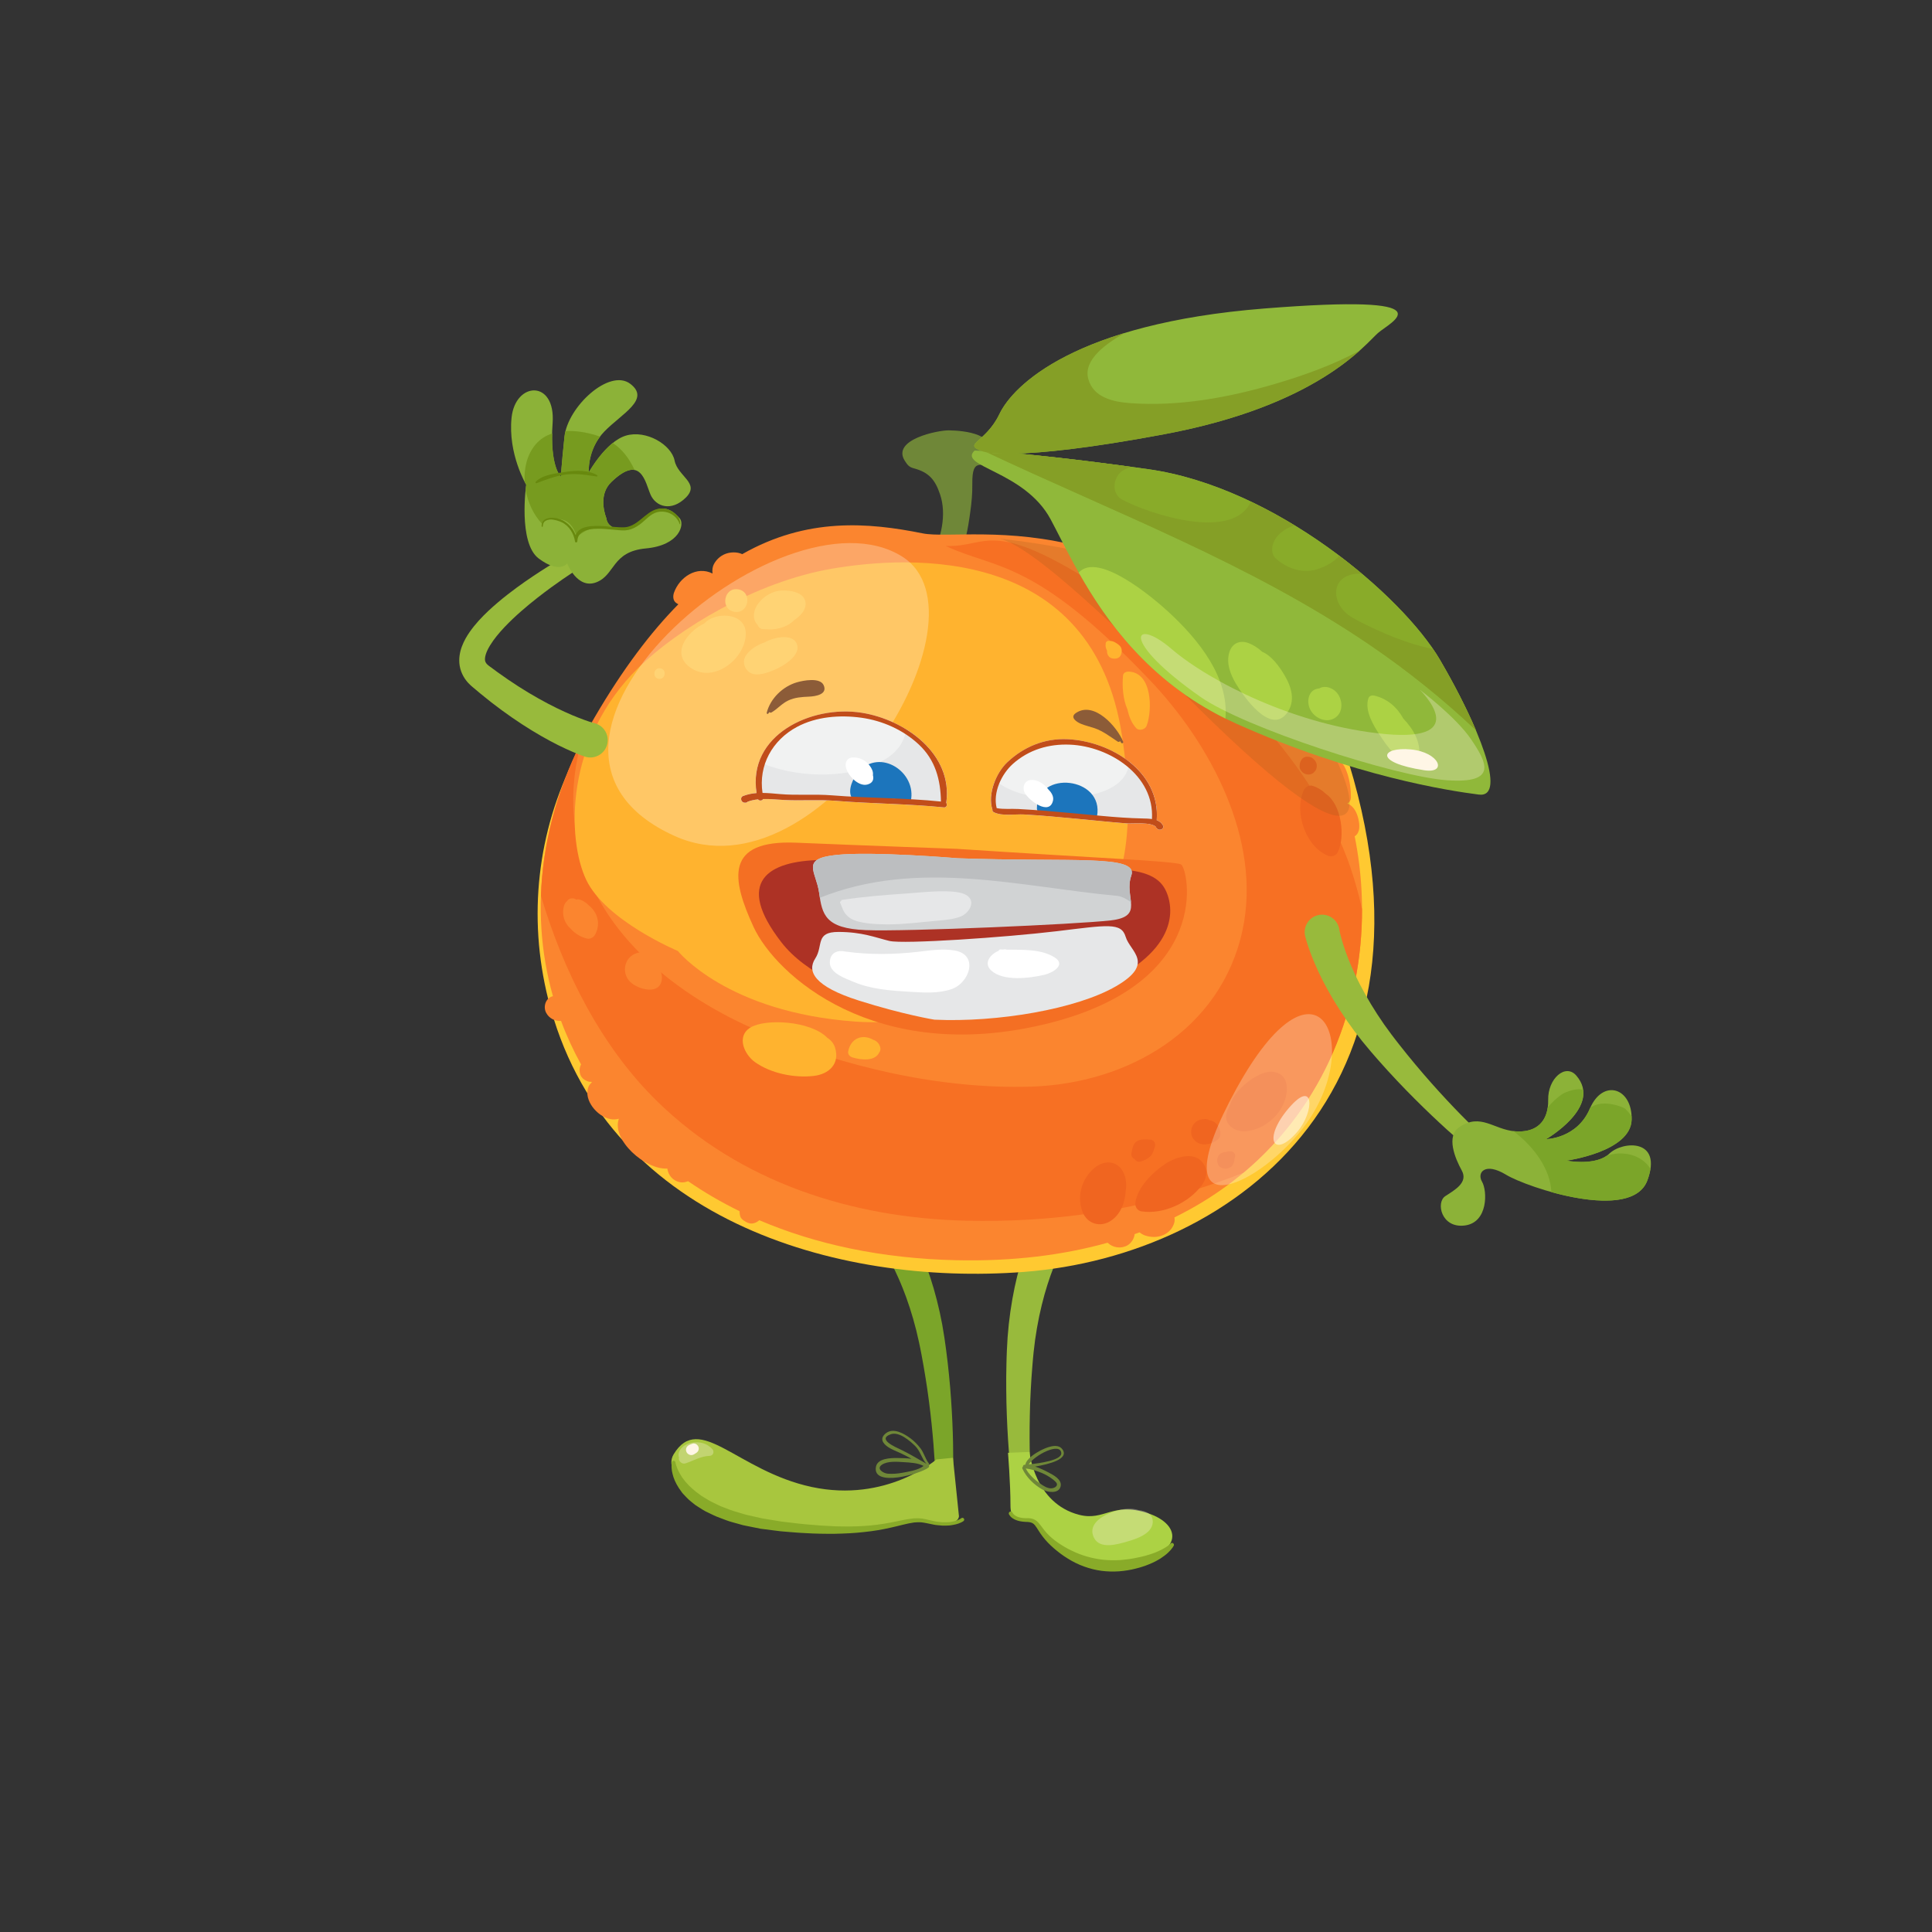 <?xml version="1.0" encoding="utf-8"?>
<!-- Generator: Adobe Illustrator 23.0.3, SVG Export Plug-In . SVG Version: 6.00 Build 0)  -->
<svg version="1.1" id="Layer_1" xmlns="http://www.w3.org/2000/svg" xmlns:xlink="http://www.w3.org/1999/xlink" x="0px" y="0px"
	 viewBox="0 0 600 600" style="enable-background:new 0 0 600 600;" xml:space="preserve">
<rect x="0" y="0" width="600" height="600" fill="#333333" stroke="none"/>
<style type="text/css">
	.st0{fill:#7BA529;}
	.st1{fill:#98BA3C;}
	.st2{fill:#A8C63E;}
	.st3{fill:#89AB29;}
	.st4{fill:#ACD244;}
	.st5{opacity:0.3;}
	.st6{fill:#FFF6E6;}
	.st7{fill:#6F8738;}
	.st8{fill:#FFC931;}
	.st9{fill:#FB852F;}
	.st10{fill:#F77023;}
	.st11{fill:#FFB32F;}
	.st12{fill:#F06520;}
	.st13{fill:#FFC543;}
	.st14{opacity:0.2;}
	.st15{fill:#8C5518;}
	.st16{fill:#90B83A;}
	.st17{fill:#859F26;}
	.st18{opacity:0.6;}
	.st19{fill:#F46F23;}
	.st20{fill:#AD3225;}
	.st21{fill:#D1D3D4;}
	.st22{fill:#BCBEC0;}
	.st23{fill:#E6E7E8;}
	.st24{fill:#FFFFFF;}
	.st25{fill:#F1F2F2;}
	.st26{fill:#1C75BC;}
	.st27{fill:#C14D1A;}
	.st28{fill:#8C5C38;}
	.st29{fill:#8CB238;}
	.st30{fill:#779B1F;}
	.st31{fill:#68890E;}
</style>
<g>
	<g>
		<path class="st0" d="M280.14,378.04c0,0,0.05,0.07,0.15,0.21c0.11,0.16,0.33,0.47,0.5,0.74c0.39,0.6,0.92,1.44,1.52,2.52
			c0.62,1.08,1.3,2.39,2.05,3.91c0.74,1.52,1.5,3.25,2.29,5.15c0.37,0.96,0.75,1.95,1.15,2.98c0.36,1.04,0.75,2.11,1.12,3.22
			c0.34,1.12,0.72,2.25,1.06,3.43c0.32,1.18,0.67,2.38,0.98,3.61c0.29,1.23,0.59,2.48,0.89,3.75c0.26,1.27,0.52,2.56,0.78,3.86
			c0.21,1.3,0.43,2.62,0.65,3.94c0.22,1.39,0.36,2.6,0.55,3.91c0.33,2.58,0.66,5.28,0.9,7.84c0.27,2.58,0.47,5.12,0.64,7.58
			c0.34,4.92,0.53,9.51,0.61,13.45c0.08,3.94,0.06,7.22,0.01,9.53c-0.03,1.16-0.06,2.06-0.07,2.68c-0.03,0.63-0.04,0.97-0.04,0.97
			c-0.06,1.47-1.3,2.61-2.77,2.55c-1.41-0.06-2.52-1.21-2.55-2.6l0-0.07c0,0-0.01-0.31-0.02-0.89c-0.02-0.6-0.05-1.47-0.08-2.59
			c-0.09-2.24-0.26-5.44-0.57-9.28c-0.31-3.84-0.75-8.31-1.37-13.07c-0.31-2.38-0.65-4.84-1.06-7.33c-0.39-2.51-0.83-4.95-1.31-7.5
			c-0.25-1.25-0.49-2.61-0.76-3.76c-0.28-1.22-0.56-2.43-0.84-3.63c-0.32-1.19-0.64-2.37-0.95-3.53c-0.35-1.15-0.7-2.29-1.04-3.41
			c-0.36-1.11-0.75-2.19-1.11-3.25c-0.38-1.06-0.79-2.07-1.17-3.06c-0.39-0.99-0.81-1.93-1.2-2.85c-0.42-0.9-0.82-1.78-1.2-2.61
			c-0.81-1.65-1.59-3.14-2.31-4.42c-0.73-1.28-1.39-2.37-1.96-3.23c-0.56-0.87-1.02-1.51-1.33-1.91c-0.28-0.37-0.44-0.56-0.44-0.56
			l-0.08-0.1c-1.77-2.27-1.36-5.55,0.92-7.32c2.27-1.77,5.55-1.36,7.32,0.92C280.03,377.89,280.09,377.98,280.14,378.04z"/>
	</g>
	<g>
		<path class="st1" d="M331.37,385c0,0-0.13,0.22-0.39,0.63c-0.27,0.45-0.67,1.16-1.16,2.12c-0.49,0.95-1.05,2.15-1.67,3.55
			c-0.31,0.7-0.61,1.46-0.94,2.26c-0.3,0.81-0.63,1.67-0.96,2.56c-0.3,0.91-0.62,1.85-0.95,2.83c-0.29,0.99-0.62,2.01-0.92,3.07
			c-0.59,2.13-1.15,4.4-1.65,6.77c-0.23,1.19-0.46,2.4-0.69,3.63c-0.19,1.24-0.39,2.49-0.59,3.75c-0.15,1.27-0.3,2.55-0.46,3.84
			c-0.14,1.22-0.24,2.65-0.36,3.96c-0.22,2.68-0.4,5.24-0.53,7.88c-0.15,2.61-0.23,5.18-0.28,7.68c-0.11,4.99-0.08,9.65,0.03,13.64
			c0.11,3.99,0.28,7.32,0.44,9.64c0.09,1.16,0.15,2.06,0.2,2.68c0.05,0.6,0.08,0.92,0.08,0.92l0,0.06c0.13,1.52-0.99,2.86-2.51,2.99
			c-1.46,0.13-2.75-0.91-2.97-2.34c0,0-0.05-0.35-0.15-1c-0.08-0.64-0.21-1.57-0.37-2.76c-0.3-2.37-0.68-5.76-1.03-9.83
			c-0.35-4.07-0.67-8.83-0.86-13.94c-0.09-2.56-0.17-5.2-0.18-7.89c-0.04-2.67,0-5.49,0.06-8.18c0.04-1.37,0.06-2.64,0.13-4.09
			c0.08-1.39,0.15-2.77,0.23-4.14c0.13-1.37,0.25-2.73,0.37-4.07c0.17-1.34,0.33-2.67,0.5-3.97c0.38-2.6,0.82-5.11,1.32-7.48
			c0.25-1.19,0.54-2.33,0.79-3.45c0.29-1.11,0.58-2.18,0.85-3.21c0.31-1.02,0.61-2,0.89-2.93c0.32-0.93,0.6-1.81,0.9-2.63
			c0.6-1.65,1.16-3.08,1.68-4.26c0.51-1.18,0.96-2.11,1.29-2.77c0.15-0.31,0.34-0.64,0.43-0.82c0.09-0.16,0.13-0.24,0.13-0.24
			c1.44-2.62,4.73-3.57,7.35-2.12c2.62,1.44,3.57,4.73,2.12,7.35c-0.04,0.08-0.09,0.15-0.13,0.22L331.37,385z"/>
	</g>
	<g>
		<path class="st2" d="M297.81,470.86c0,0,0.17,2.57-5.65,2.57c-5.82,0-3.08-2.39-12.15-0.68c-9.07,1.71-25.33,2.91-42.95,0.34
			c-17.63-2.57-31.86-14.8-27.89-21.39c8.04-13.35,19.68,5.13,42.95,10.1c23.27,4.96,38.68-8.56,38.68-8.56l5.14-0.51L297.81,470.86
			z"/>
	</g>
	<g>
		<path class="st3" d="M209.77,454.2c0-0.01,0.01,0.11,0.05,0.27c0.04,0.16,0.1,0.39,0.22,0.72c0.19,0.64,0.57,1.57,1.2,2.64
			c0.16,0.26,0.33,0.54,0.51,0.84c0.17,0.29,0.43,0.56,0.64,0.86c0.42,0.61,1,1.19,1.58,1.83c0.62,0.6,1.31,1.22,2.06,1.85
			c0.4,0.29,0.82,0.57,1.22,0.89c0.21,0.16,0.41,0.31,0.62,0.47c0.22,0.15,0.46,0.28,0.69,0.42c0.95,0.54,1.87,1.2,2.97,1.68
			c1.07,0.53,2.15,1.1,3.37,1.52c1.2,0.45,2.4,0.97,3.72,1.31c0.65,0.2,1.3,0.39,1.96,0.59l1,0.3l1.03,0.24
			c1.38,0.31,2.79,0.62,4.21,0.94c1.44,0.24,2.91,0.48,4.38,0.72l1.11,0.18l0.28,0.05l0.26,0.03l0.57,0.07
			c0.76,0.09,1.52,0.18,2.28,0.27c1.53,0.18,3.06,0.39,4.57,0.5c3.03,0.29,6.08,0.5,9.09,0.62c3,0.08,5.97,0.1,8.82-0.1
			c2.86-0.16,5.59-0.53,8.17-1.02c2.59-0.46,5.01-1.12,7.42-1.34c1.2-0.06,2.4-0.05,3.48,0.22c1.03,0.23,2.01,0.45,2.93,0.66
			c0.46,0.13,0.9,0.16,1.31,0.2c0.42,0.04,0.82,0.09,1.21,0.13c0.78,0.03,1.51-0.02,2.15-0.05c1.28-0.17,2.26-0.44,2.85-0.74
			c0.63-0.28,0.84-0.49,0.83-0.47c0.24-0.2,0.59-0.16,0.79,0.08c0.2,0.24,0.16,0.59-0.08,0.79c0-0.01-0.11,0.09-0.29,0.19
			c-0.18,0.1-0.45,0.27-0.81,0.4c-0.71,0.34-1.8,0.59-3.2,0.78c-0.7,0.04-1.47,0.08-2.31,0.05c-0.42-0.04-0.86-0.08-1.32-0.12
			c-0.46-0.04-0.93-0.08-1.38-0.19c-0.46-0.09-0.94-0.19-1.42-0.29c-0.25-0.05-0.51-0.11-0.77-0.16c-0.24-0.04-0.48-0.09-0.73-0.13
			c-0.98-0.21-2.03-0.17-3.13-0.08c-2.2,0.29-4.62,1.03-7.23,1.6c-2.61,0.6-5.41,1.08-8.32,1.37c-2.91,0.35-5.93,0.47-9,0.54
			c-3.07,0.03-6.18-0.02-9.3-0.21c-1.57-0.06-3.1-0.2-4.63-0.32c-0.77-0.06-1.53-0.12-2.29-0.19l-0.57-0.05l-0.31-0.03l-0.29-0.04
			l-1.15-0.14c-1.53-0.2-3.05-0.39-4.55-0.58c-1.49-0.3-2.96-0.59-4.41-0.89l-1.08-0.22l-1.06-0.3c-0.7-0.2-1.4-0.39-2.09-0.58
			c-1.39-0.35-2.7-0.9-3.98-1.38c-1.3-0.44-2.5-1.06-3.68-1.63c-1.2-0.52-2.25-1.25-3.29-1.91c-0.26-0.17-0.52-0.32-0.76-0.5
			c-0.24-0.19-0.47-0.38-0.7-0.56c-0.47-0.36-0.9-0.74-1.33-1.11c-0.42-0.37-0.79-0.8-1.16-1.18c-0.36-0.4-0.75-0.74-1.03-1.18
			c-1.24-1.62-2.07-3.22-2.53-4.62c-0.23-0.7-0.36-1.35-0.47-1.9c-0.06-0.57-0.13-1.04-0.12-1.44c0-0.39,0.02-0.71,0.05-0.92
			c0.02-0.21,0.05-0.29,0.04-0.3l0.03-0.09c0.09-0.3,0.4-0.47,0.7-0.38C209.6,453.77,209.75,453.98,209.77,454.2z"/>
	</g>
	<g>
		<path class="st4" d="M313.04,451.18l6.67-0.26c0,0,1.5,15.92,15.4,19.51c7.96,2.05,10.27-4.11,21.31-0.51
			c11.04,3.59,11.68,13.45-8.47,16.17c-9.5,1.28-19.77-3.59-24.39-11.04c-3.8-6.12-9.75-0.26-9.75-7.44
			C313.81,460.42,313.04,451.18,313.04,451.18z"/>
	</g>
	<g class="st5">
		<path class="st6" d="M353.55,468.96c-2.91-0.95-6.21-0.14-9.02,1.01c-3.09,1.26-6.61,3.86-4.81,7.55
			c1.85,3.8,7.42,2.05,10.45,1.19c2.72-0.78,7.56-2.35,7.82-5.85C358.17,470.39,356.18,469.24,353.55,468.96z"/>
	</g>
	<g class="st5">
		<path class="st6" d="M221.24,450.06c-1.67-1.87-3.93-2.4-6.36-2.04c-2.04,0.3-4.6,2.08-4.08,4.42c0.02,0.07,0.07,0.11,0.1,0.17
			c-0.4,1.08,0.91,2.21,1.94,1.87c2.49-0.83,4.87-2.27,7.54-2.35C221.47,452.11,221.94,450.85,221.24,450.06z"/>
	</g>
	<g>
		<path class="st3" d="M314.47,469.8c0.01,0.02,0,0.01,0.03,0.08c0.03,0.06,0.09,0.17,0.2,0.29c0.21,0.25,0.62,0.6,1.27,0.86
			c0.65,0.27,1.53,0.44,2.57,0.46c0.27,0,0.55,0,0.84,0c0.34,0.02,0.67,0.04,1.01,0.12c0.69,0.14,1.45,0.56,1.96,1.12
			c1.04,1.11,1.72,2.31,2.74,3.39c1,1.09,2.18,2.1,3.52,3.01c0.32,0.23,0.7,0.47,1,0.66c0.37,0.22,0.73,0.44,1.1,0.67
			c0.75,0.42,1.43,0.8,2.21,1.16c1.52,0.73,3.11,1.35,4.73,1.8c1.62,0.47,3.27,0.78,4.91,0.97c1.64,0.17,3.27,0.19,4.85,0.13
			c0.79-0.07,1.57-0.1,2.32-0.22c0.76-0.07,1.5-0.19,2.23-0.32c1.43-0.27,2.83-0.56,4.05-0.92c1.2-0.35,2.34-0.71,3.27-1.13
			c0.96-0.39,1.75-0.81,2.38-1.18c1.27-0.75,1.85-1.36,1.81-1.31c0.18-0.28,0.55-0.36,0.83-0.18c0.28,0.18,0.36,0.55,0.18,0.83
			c-0.02,0.03-0.14,0.26-0.41,0.63c-0.26,0.38-0.69,0.89-1.31,1.47c-0.61,0.58-1.42,1.2-2.39,1.83c-0.99,0.61-2.12,1.22-3.45,1.75
			c-1.3,0.54-2.72,1.01-4.29,1.39c-1.56,0.4-3.25,0.68-5.02,0.82c-1.77,0.13-3.62,0.09-5.48-0.14c-1.86-0.24-3.72-0.72-5.5-1.36
			c-1.78-0.64-3.48-1.49-5.04-2.47c-0.78-0.46-1.57-1.03-2.27-1.54c-0.34-0.26-0.68-0.53-1.02-0.79c-0.38-0.31-0.7-0.56-1.03-0.86
			c-1.31-1.14-2.5-2.37-3.47-3.65c-0.99-1.25-1.7-2.64-2.44-3.55c-0.38-0.44-0.79-0.69-1.29-0.82c-0.25-0.07-0.51-0.1-0.75-0.13
			c-0.29-0.01-0.57-0.03-0.85-0.04c-1.14-0.05-2.15-0.24-2.95-0.57c-0.8-0.32-1.39-0.75-1.72-1.13c-0.17-0.19-0.29-0.35-0.36-0.48
			c-0.08-0.12-0.12-0.24-0.11-0.22c-0.12-0.31,0.03-0.66,0.34-0.78C314,469.34,314.35,469.5,314.47,469.8z"/>
	</g>
	<g>
		<path class="st6" d="M216.95,449.45c-0.21-0.76-1.13-1.41-1.93-1.1c-0.26,0.1-0.51,0.2-0.77,0.3c-0.84,0.32-1.41,1.09-1.15,2.03
			c0.28,1.01,1.51,1.55,2.42,0.98c0.24-0.15,0.47-0.29,0.71-0.44C216.83,450.84,217.14,450.14,216.95,449.45z"/>
	</g>
	<g>
		<path class="st7" d="M288.49,454.51c-1.14-1.44-1.53-3.3-2.64-4.74c-0.89-1.15-1.9-2.2-3.08-3.07c-1.96-1.45-5.29-3.44-7.65-1.59
			c-1.99,1.57-1.06,3.14,0.76,4.34c1.14,0.75,2.45,1.21,3.68,1.78c1.2,0.56,2.38,1.17,3.54,1.81c-1.55-0.2-3.14-0.23-4.46-0.24
			c-2.04-0.02-6.13,0.08-6.61,2.73c-1.19,6.53,14.01,2.14,16.3,0.24c0.27-0.23,0.26-0.54,0.11-0.78
			C288.57,454.9,288.63,454.69,288.49,454.51z M279.76,450.2c-1.48-0.72-7.53-3.23-3.12-4.78c2.55-0.9,5.92,2.02,7.56,3.63
			c1.62,1.59,2.05,3.96,3.53,5.58c0,0-0.01,0-0.01,0c-0.02-0.02-0.03-0.04-0.05-0.05c-0.3-0.21-0.62-0.4-0.96-0.57
			C284.43,452.68,282.15,451.36,279.76,450.2z M275.73,457.67c-1.32-0.09-3.72-1.48-1.87-2.77c1.79-1.24,4.84-0.93,6.88-0.81
			c1.81,0.11,4.4,0.22,6.09,1.18c-1.73,1.33-4.64,1.75-6.62,2.12C278.74,457.67,277.23,457.77,275.73,457.67z"/>
	</g>
	<g>
		<path class="st7" d="M329.91,450.06c-1.51-2.06-5.13-0.45-6.82,0.43c-1.32,0.69-4.34,2.48-4.65,4.38c-0.07,0-0.16,0.01-0.22,0.02
			c-0.39,0.03-0.56,0.32-0.53,0.6c-0.18,0.11-0.29,0.34-0.17,0.62c1.21,2.71,3.68,5.05,6.22,6.48c1.51,0.85,5.04,1.46,5.64-0.96
			c0.53-2.14-2.26-3.56-3.78-4.36c-1.2-0.63-2.65-1.33-4.12-1.81C325.74,454.71,332.18,453.16,329.91,450.06z M327.88,460.25
			c1,1.03-0.21,1.87-1.28,1.96c-1.27,0.11-2.56-0.77-3.55-1.45c-1.62-1.11-3.6-2.87-4.49-4.72
			C321.71,456.46,325.7,458,327.88,460.25z M319.48,454.78c1.85-2.91,9.78-7,10.11-3.53C329.81,453.51,322.67,454.47,319.48,454.78z
			"/>
	</g>
</g>
<g>
	<g>
		<path class="st8" d="M318.04,395c65.94-5.07,136.74-58.31,97.54-168.07c-21.52-60.26-112.67-72.89-175.57-46.89
			c-57.7,23.85-82.53,79.16-69.78,130.18C187.32,378.59,259.51,399.5,318.04,395z"/>
	</g>
	<g>
		<g>
			<path class="st7" d="M296.94,174.45c2.82-4.63,3.67-10.26,4.4-15.54c0.39-2.8,0.66-5.64,0.62-8.47
				c-0.14-9.62,3.51-3.68,5.28-8.09c3.04-7.57-7.66-8.63-12.57-8.7c-3.4-0.04-17.96,2.86-13.64,9.51c0.75,1.16,1.25,1.88,2.7,2.26
				c4.78,1.27,6.69,3.57,8.23,8.16c2.09,6.23,0.31,13.71-2.68,19.31c-0.35,0.65-0.09,1.65,0.63,1.95c2.01,0.82,3.6,1.23,5.77,1.19
				C296.68,176.01,297.06,175.2,296.94,174.45z"/>
		</g>
		<g>
			<path class="st9" d="M420.7,259.7c0.08-0.05,0.16-0.07,0.23-0.13c1.54-1.21,1.33-3.45,0.94-5.18c-0.41-1.83-1.33-3.89-3.13-4.72
				c-0.11-0.05-0.21-0.07-0.32-0.09c0.63-0.37,1.1-1.02,1.12-1.92c0.06-4.13-1.18-12.44-6.54-13.01c1.55-1.79,0.53-4.88-0.77-6.48
				c-1.23-1.51-3.15-3.09-5.1-3.47c0,0-0.01,0-0.02,0c-2.08-3.41-4.35-6.7-6.83-9.83c-4.01-5.06-8.05-9.6-12.1-13.67
				c0.07-1.51-0.42-3.15-0.91-4.39c-1.03-2.6-2.8-5.14-5.13-6.73c-1.98-1.34-4.94-2.12-7.27-1.16c0.02-0.21,0.04-0.41,0.03-0.62
				c-0.13-1.58-1.34-2.97-2.62-3.79c-0.78-0.5-1.53-0.92-2.47-1.05c-0.54-0.07-1.05-0.07-1.58,0.07c-0.11,0.03-0.21,0.06-0.31,0.1
				c0.67-0.25-0.11,0-0.36,0.09c-0.14,0.05-0.28,0.11-0.42,0.19c-6.55-4.28-13-7.55-19.24-10.04c-1.12-2.28-4.48-4.17-6.41-4.42
				c-1.52-0.2-3.38-0.03-4.92,0.61c-23.64-6.48-42.72-2.95-50.02-4.42c-16.9-3.4-35.88-5.01-56.04,6.45
				c-1.63-0.76-3.79-0.68-5.37-0.02c-1.5,0.62-2.67,1.72-3.44,3.14c-0.41,0.74-0.57,1.87-0.41,2.9c-0.01,0-0.01-0.01-0.02-0.01
				c-4.91-2.46-10.27,1.16-11.96,5.96c-0.37,1.05-0.35,2.49,0.7,3.2c0.21,0.14,0.43,0.28,0.65,0.41
				c-8.55,8.65-17.26,20.13-26.05,35.2c-16.79,28.77-20.55,59.38-12.89,86.51c-2.17,0.45-3.15,3.15-2.12,5.13
				c0.93,1.79,2.76,2.66,4.64,2.55c1.72,4.64,3.8,9.15,6.21,13.51c-0.49,0.96-0.6,2-0.25,3.08c0.38,1.19,1.41,1.88,2.54,2.24
				c0.29,0.09,0.61,0.1,0.92,0.07c0.04,0.07,0.09,0.14,0.13,0.21c-0.47,0.39-0.85,0.86-1.06,1.42c-0.81,2.14-0.01,4.39,1.27,6.16
				c1.34,1.85,3.44,3.42,5.73,3.82c0.78,0.14,1.62,0.08,2.41-0.13c0.01,0.01,0.03,0.03,0.04,0.05c-2.29,6.48,8.11,15.81,15.07,15.42
				c0.27,2.1,1.75,3.84,3.98,4.25c0.83,0.15,1.67-0.02,2.46-0.33c4.95,3.41,10.28,6.53,15.98,9.31c0.01,0.63,0.1,1.28,0.28,1.77
				c0.31,0.81,1.5,1.5,2.28,1.83c1.33,0.56,2.58,0.06,3.58-0.79c17.38,7.43,37.83,11.9,61.1,12.42c17.64,0.4,33.3-1.58,47.07-5.43
				c1.6,1.57,4.18,1.95,6.15,0.82c1.17-0.67,2.13-2.1,2.24-3.49c0.51-0.18,1.02-0.37,1.53-0.55c0.55,0.45,1.18,0.8,1.8,1
				c1.8,0.59,3.8,0.61,5.56-0.16c1.71-0.75,2.87-2.01,3.41-3.79c0.15-0.49,0.16-1.11,0.06-1.69
				C412.78,354.5,429.63,303.83,420.7,259.7z"/>
		</g>
		<g>
			<path class="st10" d="M204.15,342.08c25.74,25.12,60.37,36.16,95.84,37.02c26.77,0.65,53.55-3.2,78.84-12.15
				c2.42-0.86,4.87-1.77,7.3-2.74c25.19-21.08,36.94-51.69,36.86-81.91c-0.97-4.3-2.13-8.55-3.54-12.73
				c-10.69-31.55-40.37-61.55-67.28-80.16c-45.02-31.14-44.27-19.13-58.52-19.88c15.43,7.3,27.39,3.75,63.5,41.74
				c18.63,19.59,34.84,49.5,28.7,77.73c-6.74,30.95-35.61,47.51-65.56,48.46c-28.34,0.89-58.64-6.21-84.69-17.29
				c-24.48-10.41-49.45-29.5-55.81-56.76c-2.74-11.72-2.13-22.74,0.78-33.07c-7.94,15.84-12.04,32.08-12.57,47.88
				C175.03,301.85,186.76,325.11,204.15,342.08z"/>
		</g>
		<g>
			<path class="st11" d="M198.27,207.35c-22.9,22.47-22.26,53.16-16.22,65.88c6.04,12.72,28.46,22.1,28.46,22.1
				s15.23,19.12,55.27,21.94c40.04,2.81,65.04-26.51,65.04-26.51s26.61-2.95,17.64-62.2c-8.97-59.25-65.85-56.05-89.91-51.98
				C234.49,180.66,210.35,195.5,198.27,207.35z"/>
		</g>
		<g>
			<path class="st11" d="M350.55,208.57c-0.79-0.03-1.72,0.34-1.79,1.27c-0.3,3.33-0.02,7.27,1.36,10.46
				c0.49,2.13,1.24,4.19,2.73,5.82c0.88,0.96,2.8,0.46,3.24-0.71C357.94,220.54,357.85,208.87,350.55,208.57z"/>
		</g>
		<g>
			<path class="st11" d="M348.23,201.29c-0.25-0.67-0.83-1.08-1.39-1.46c-0.66-0.45-1.39-0.81-2.18-0.78
				c-0.08-0.01-0.16-0.01-0.24-0.03c-0.46-0.08-0.97,0.24-1.03,0.72c-0.01,0.12-0.02,0.23-0.02,0.35c-0.13,0.74,0.15,1.38,0.44,2.01
				c-0.12,0.89,0.46,2.01,1.31,2.29c1.07,0.35,2.58,0.19,3.02-1.08C348.36,202.65,348.48,201.98,348.23,201.29z"/>
		</g>
		<g>
			<path class="st11" d="M259.33,325.35c-0.42-1.35-1.29-2.34-2.42-3.07c-5.17-5.29-19.28-6.03-23.91-3.14
				c-4.42,2.77-1.8,8.37,1.44,10.69c4.96,3.54,12.21,4.98,18.19,4.32C257.5,333.61,260.89,330.34,259.33,325.35z"/>
		</g>
		<g>
			<path class="st11" d="M273.28,324.95c-0.22-0.71-0.76-1.33-1.37-1.72c-0.22-0.14-0.46-0.24-0.72-0.31
				c-1.13-0.65-2.44-0.98-3.75-0.78c-2.25,0.35-3.62,2.21-4.02,4.34c-0.18,0.97,0.5,1.66,1.35,1.92c2.55,0.78,6.98,1.33,8.31-1.59
				C273.5,326.3,273.52,325.58,273.28,324.95z"/>
		</g>
		<g>
			<path class="st9" d="M182.97,281.27c-0.4-0.43-0.86-0.81-1.33-1.12c-0.56-0.38-1.19-0.71-1.87-0.83
				c-0.3-0.05-0.59-0.02-0.88,0.04c-0.71-0.61-2.15-0.46-2.67,0.33c-0.02,0.04-0.04,0.07-0.06,0.11c-0.51,0.39-0.86,1-1.03,1.62
				c-0.74,2.78,0.21,5.32,2.05,6.96c1.33,1.5,3.16,2.64,5.14,3.11c1.05,0.24,2.08-0.43,2.55-1.33
				C186.64,286.77,185.48,283.32,182.97,281.27z"/>
		</g>
		<g>
			<g>
				<path class="st12" d="M373.9,361.66c-2.63-4.47-8.83-2.32-12.08-0.16c-3.78,2.51-8.63,7.26-9.22,12.02
					c-0.15,1.23,0.59,2.48,1.88,2.68c6.83,1.01,14.58-2.58,18.71-8.05c0.58-0.76,1.05-1.7,1.27-2.65
					C374.82,364.3,374.7,363.02,373.9,361.66z"/>
			</g>
			<g>
				<path class="st12" d="M383.36,359.94c0.05-0.15,0.1-0.3,0.14-0.45c0,0.01,0,0.01,0,0.02c0.38-0.98-0.35-2.04-1.43-1.96
					c-0.04,0-0.08,0.01-0.12,0.01c0.35,0.02,0.27,0.01-0.24-0.01c-0.27,0-0.53,0.09-0.78,0.17c-0.08,0.02-0.17,0.05-0.25,0.06
					c-0.54-0.01-1.07,0.13-1.58,0.45c-1.57,0.97-1.45,3.86,0.39,4.5c1.01,0.35,1.72,0.28,2.65-0.23c0.49-0.27,0.76-0.74,0.94-1.24
					C383.29,360.84,383.4,360.39,383.36,359.94z"/>
			</g>
			<g>
				<path class="st12" d="M349.59,369.88c0.35-2.02,0.14-4.13-0.75-5.87c-1.94-3.79-6.07-3.77-9.06-1.2
					c-3.79,3.26-5.31,8.36-3.75,13.12c1.38,4.23,5.85,5.54,9.34,2.93C348.11,376.81,349.4,373.35,349.59,369.88z"/>
			</g>
			<g>
				<path class="st12" d="M356.99,353.9c-1.33-0.04-2.88-0.22-4.04,0.6c-1.16,0.82-1.34,2.41-1.58,3.7
					c-0.15,0.81,0.32,1.45,0.96,1.73c0.41,0.69,1.18,1.05,2.05,0.76c1.06-0.36,2.1-0.84,2.91-1.63c0.73-0.72,1.02-1.88,1.33-2.81
					C359.05,354.96,358.32,353.93,356.99,353.9z"/>
			</g>
			<g>
				<path class="st12" d="M411.82,246.59c-1.17-1.14-2.57-2.03-4.23-2.55c-1.04-0.33-2.28,0.49-2.7,1.4
					c-3.04,6.66,0.5,17.43,7.47,20.29c1.19,0.49,2.53,0.07,3.12-1.12C417.83,259.84,416.64,249.93,411.82,246.59z"/>
			</g>
			<g>
				<path class="st12" d="M408.77,236.89c-0.1-0.2-0.21-0.4-0.32-0.6c-0.55-0.61-0.62-0.67-0.18-0.2c-0.35-0.39-0.62-0.7-1.13-0.89
					c-0.94-0.35-2.24-0.3-2.87,0.63c-0.53,0.78-0.66,1.34-0.66,2.26c0,0.91,0.74,1.78,1.52,2.16c0.03,0.01,0.05,0.02,0.07,0.03
					c0.81,0.39,1.91,0.33,2.63-0.23c0.21-0.16,0.38-0.35,0.54-0.55c-0.02,0.03-0.03,0.07-0.05,0.1
					C408.94,238.89,409.11,237.77,408.77,236.89z"/>
			</g>
			<g>
				<path class="st12" d="M399.54,336.84c-0.56-3.77-4.22-4.69-7.38-3.52c-3.19,1.19-6.41,3.82-8.46,6.49
					c-0.64,0.83-1.38,2.17-1.82,3.57c-0.38,0.75-0.71,1.52-0.93,2.29c-0.96,3.37,2.22,5.62,5.18,5.66c3.23,0.04,6.62-1.58,8.97-3.72
					C397.98,345.01,400.13,340.82,399.54,336.84z"/>
			</g>
			<g>
				<path class="st12" d="M378.9,351.14c-0.36-1.52-1.35-2.78-2.89-3.17c-0.13-0.03-0.27-0.05-0.41-0.07
					c-0.81-0.53-1.98-0.39-2.88-0.15c-2.53,0.67-3.67,3.91-2.07,5.99c1.86,2.42,5.1,1.89,7.34,0.34
					C379,353.38,379.16,352.26,378.9,351.14z"/>
			</g>
		</g>
		<g>
			<path class="st9" d="M203.76,299.14c-0.04-0.05-0.1-0.11-0.15-0.17c-1.21-2.6-4.11-4.18-7-2.46c-2.99,1.78-3.33,5.92-1,8.32
				c2.35,2.41,9.18,4.39,9.91-0.53C205.79,302.55,204.92,300.44,203.76,299.14z"/>
		</g>
		<g>
			<g>
				<path class="st13" d="M231.6,197.22c0.22-4.07-2.87-6-6.6-6.03c-2.04-0.02-4.75,0.74-6.21,2.38
					c-5.54,2.65-10.77,9.75-3.96,14.05C221.82,212.04,231.19,204.76,231.6,197.22z"/>
			</g>
			<g>
				<path class="st13" d="M229.27,183.03c-4.49-0.78-5.7,6.19-1.21,6.97C232.56,190.78,233.77,183.81,229.27,183.03z"/>
			</g>
			<g>
				<path class="st13" d="M250.16,187.08c-0.4-3.24-4.9-3.81-7.43-3.69c-2.8,0.13-5.54,1.76-7.21,3.97
					c-1.35,1.79-2.04,4.38-0.59,6.31c0.11,0.15,0.24,0.29,0.36,0.42c0.23,0.64,0.78,1.16,1.46,1.26c0.56,0.08,1.11,0.09,1.67,0.08
					c1.75,0.17,3.68-0.25,5.08-0.79c1.16-0.45,2.28-1.15,3.15-2.05C248.52,191.34,250.45,189.4,250.16,187.08z"/>
			</g>
			<g>
				<path class="st13" d="M205.1,207.55c-2.1-0.36-2.66,2.89-0.56,3.25C206.64,211.16,207.2,207.91,205.1,207.55z"/>
			</g>
			<g>
				<path class="st13" d="M247.33,199.71c-1.12-2.21-4.31-2.02-6.33-1.54c-1.27,0.3-2.5,0.74-3.58,1.35
					c-2.53,0.87-4.84,2.4-5.93,4.32c-1.07,1.88-0.14,4.31,1.72,5.21c2.11,1.03,5.06-0.12,7.05-0.91
					C242.97,207.06,249.22,203.46,247.33,199.71z"/>
			</g>
		</g>
	</g>
	<g>
		<g class="st14">
			<path class="st15" d="M310.54,167.28c9.52,2.72,28.35,19.66,61.53,52.52c54.48,53.97,54.08,33.31,36.52,4.23
				c-17.56-29.08-54.58-46.74-65.31-50.56C332.54,169.66,310.54,167.28,310.54,167.28z"/>
		</g>
		<g>
			<path class="st16" d="M302.66,139.93c-5.31,5.04,15.5,6.24,23.61,21.33c8.11,15.08,21.22,47.15,57.71,63.5
				c36.49,16.35,66.12,20.83,75.25,22c9.13,1.17-0.36-21.92-12.06-41.87c-11.7-19.95-51.19-53.64-90.61-59.18
				C317.13,140.17,302.66,139.93,302.66,139.93z"/>
		</g>
		<g>
			<path class="st4" d="M362.57,189.75c9.99,9.14,19.08,20.76,18,33.39c-23.78-11.76-37.05-30.28-45.55-45.33
				C341,171.23,357.97,185.55,362.57,189.75z"/>
		</g>
		<g>
			<path class="st3" d="M425.33,200.24c-37.35-25.39-79.2-41.03-119.72-60.18c5.96,0.33,21.49,1.51,50.95,5.65
				c39.42,5.54,78.91,39.22,90.61,59.18c4.29,7.32,8.28,15.05,11.17,21.86C448.06,217.05,437,208.17,425.33,200.24z"/>
		</g>
		<g>
			<path class="st17" d="M351.17,144.96c-0.71,0.28-1.42,0.6-2.12,0.97c-3.33,1.75-4.22,7.31-0.49,9.27
				c8.42,4.43,34.31,13.03,39.92,0.59c4.64,2.22,9.16,4.69,13.52,7.35c-1.99,0.67-3.82,1.71-5.24,3.31
				c-1.65,1.86-2.61,5.24-0.35,7.18c3.46,2.97,8.16,4.58,12.7,3.14c2.41-0.76,5.07-2.15,6.83-4.16c2.42,1.83,4.76,3.69,6.99,5.57
				c-0.17-0.01-0.34-0.02-0.51-0.03c-9.52-0.08-9.5,9.59-2.43,13.65c4.06,2.33,15.37,7.93,25.02,9.73c0.8,1.15,1.52,2.28,2.15,3.36
				c4.29,7.32,8.28,15.05,11.17,21.86c-10.27-9.69-21.33-18.57-33-26.5c-37.35-25.39-79.2-41.03-119.72-60.18
				C311.2,140.37,325.18,141.43,351.17,144.96z"/>
		</g>
		<g>
			<path class="st4" d="M383.88,212.41c2.21,3.68,10.64,16,15.79,9.03c2.76-3.74,1.41-8.11-0.77-11.78
				c-1.53-2.57-3.93-5.99-6.92-7.25c-1.35-1.24-2.83-2.19-4.3-2.72c-2.71-0.97-5.07,0.12-5.91,2.91
				C380.75,206,382.15,209.52,383.88,212.41z"/>
		</g>
		<g>
			<path class="st4" d="M406.75,220.03c1.26,2.96,5.26,4.85,8.09,2.74c2.23-1.67,2.15-4.94,0.74-7.1c-1.32-2.02-4.04-2.98-5.88-1.87
				c-1.16,0.11-2.13,0.53-2.8,1.67C406.11,216.82,406.15,218.6,406.75,220.03z"/>
		</g>
		<g>
			<path class="st4" d="M424.95,216.9c0.27-0.84,1.14-1.04,1.9-0.86c4.06,0.95,7.07,3.67,8.95,7.1c3.18,3.32,5.53,7.41,4.9,11.93
				c-0.16,1.13-1.11,1.97-2.27,1.86c-4.37-0.4-7.63-5.15-9.81-8.47C426.59,225.4,423.72,220.74,424.95,216.9z"/>
		</g>
		<g>
			<path class="st16" d="M305.16,140.15c-6.58-2.29,0.93-2.57,5.21-11.55c4.28-8.98,23.63-28.14,82.24-32.79
				c58.61-4.66,39.19,4.2,35.32,7.62c-3.88,3.42-18.44,22.43-66.34,31.41C313.7,143.82,305.16,140.15,305.16,140.15z"/>
		</g>
		<g>
			<path class="st17" d="M310.37,128.6c2.98-6.24,13.24-17.39,38.88-25.17c-5.29,3.03-12.93,8.13-11.28,14.24
				c1.56,5.8,7.76,7.14,13.04,7.53c15.07,1.11,30.71-1.76,45.1-6.01c8.8-2.6,17.9-5.84,26.19-10.33c-8.13,7.25-25.31,19.36-60.71,26
				c-47.9,8.98-56.44,5.31-56.44,5.31C298.58,137.86,306.09,137.59,310.37,128.6z"/>
		</g>
	</g>
	<g class="st5">
		<path class="st6" d="M372.81,216.42c13.72,9.61,60.49,24.76,76.53,25.89c16.04,1.13,12.31-5.61,7.56-12.65
			c-4.75-7.04-16-15.48-16-15.48s16.88,16.32-10.69,13.79c-27.57-2.53-54.59-16.32-66.4-26.45
			C351.99,191.38,347.49,198.7,372.81,216.42z"/>
	</g>
	<g>
		<path class="st6" d="M442.31,239.21c-16.05-2.47-13.22-7.32-4.22-6.47C447.09,233.59,449.62,240.34,442.31,239.21z"/>
	</g>
	<g class="st5">
		<path class="st6" d="M280.13,172.82c29.42,18.39-25.01,107.4-70.62,86.8C147.19,231.48,242.57,149.35,280.13,172.82z"/>
	</g>
	<g class="st5">
		<path class="st6" d="M405.92,348.63c-14,19.84-47.08,35.31-22.07-10.3C408.86,292.73,423.57,323.62,405.92,348.63z"/>
	</g>
	<g class="st18">
		<path class="st6" d="M402.78,351.62c-7.29,8.38-10.71,2.09-2.59-7.43C408.31,334.67,408.31,345.27,402.78,351.62z"/>
	</g>
</g>
<g>
	<g>
		<path class="st19" d="M297.08,263.61c43.18,2.86,67.6,3.78,69.72,4.86c2.13,1.09,10.64,36.84-42.21,49.58
			c-52.86,12.73-83.69-15.28-90.56-30.17c-6.87-14.89-9.09-27.13,13.33-26.17C269.77,262.65,297.08,263.61,297.08,263.61z"/>
	</g>
	<g>
		<path class="st20" d="M362.23,276.97c3.14,7.26,2.2,22.03-29.28,32.5c-31.49,10.47-75.5,2.18-90.24-16.78
			c-14.74-18.96-4.13-25.33,12.16-25.61c16.29-0.28,79.75,2.44,90.64,2.78C356.4,270.19,360.43,272.8,362.23,276.97z"/>
	</g>
	<g>
		<path class="st21" d="M297.48,266.54c35.53,1.27,56.25-1.28,53.85,5.41c-2.4,6.68,4.4,12.66-6.4,13.89
			c-10.81,1.23-63.37,3.52-76.02,3.02c-12.65-0.5-13.59-4.82-14.52-11.59c-0.94-6.77-5.94-10.57,5.31-11.76
			C270.95,264.32,297.48,266.54,297.48,266.54z"/>
	</g>
	<g>
		<path class="st22" d="M351.33,271.95c2.4-6.69-18.33-4.14-53.85-5.41c0,0-26.53-2.22-37.78-1.03c-11.25,1.19-6.25,4.99-5.31,11.76
			c0.07,0.53,0.15,1.04,0.23,1.54c30.53-12.22,62.35-3.35,92.35-0.59c1.17,0.11,2.75,0.84,4.27,1.97
			C351.04,277.84,350.25,274.97,351.33,271.95z"/>
	</g>
	<g>
		<path class="st23" d="M290.19,316.67c19.52,0.91,44.19-3.28,56.43-10.4c12.24-7.12,4.33-10.74,2.97-15.32
			c-1.36-4.58-5.68-3.64-21.45-1.75c-15.77,1.89-47.6,4.08-51.96,3.01c-4.36-1.07-8.43-2.78-15.78-2.79
			c-7.35-0.01-4.62,4.25-7.22,8.25c-2.6,3.99-0.35,8.65,13.5,13.05C280.53,315.11,290.19,316.67,290.19,316.67z"/>
	</g>
	<g>
		<path class="st23" d="M297.58,277.12c-4.49-0.79-11.45,0.04-16.17,0.37c-6.51,0.45-13.55,1-19.81,1.97
			c-0.38,0.06-0.44,0.22-0.3,0.34c-0.37,0.15-0.5,0.32-0.4,0.53c0.83,1.74,0.99,3.57,3.49,5.02c2.52,1.46,7.58,1.74,11.74,1.72
			c4.93-0.02,10.08-0.72,14.96-1.13c2.9-0.24,6.56-0.66,8.24-1.83C302.15,282.17,303.26,278.11,297.58,277.12z"/>
	</g>
	<g>
		<path class="st24" d="M296.54,295.2c-3.81-0.67-7.69-0.03-11.5,0.4c-7.57,0.85-14.9,0.95-22.44-0.08
			c-2.38-0.55-4.76,0.24-4.89,3.25c-0.15,3.46,4.88,5.09,7.33,6.14c5.44,2.32,11.72,2.76,17.54,3.1c4.34,0.25,8.64,0.59,12.85-0.8
			C301.11,305.34,304.04,296.52,296.54,295.2z"/>
	</g>
	<g>
		<path class="st24" d="M327.46,297.29c-4.28-2.64-9.98-2.28-14.92-2.37c-0.08-0.05-0.17-0.08-0.29-0.09
			c-0.24-0.01-0.51,0.02-0.76,0.06c-0.27-0.01-0.54-0.02-0.8-0.03c-0.31-0.02-0.5,0.18-0.54,0.41c-2.56,1.05-4.83,3.81-2.32,6.13
			c3.75,3.46,11.99,2.38,16.48,1.34C326.92,302.14,331.26,299.64,327.46,297.29z"/>
	</g>
	<g>
		<path class="st25" d="M361.14,256.29c-0.42-0.78-1.1-1.26-1.91-1.56c1.15-15.16-14.26-24.55-27.74-25.17
			c-7.04-0.33-13.55,2.35-18.65,7.15c-3.46,3.25-6.22,9.93-4.62,14.75c-0.06,0.28,0.05,0.59,0.41,0.77
			c2.65,1.33,6.53,0.55,9.43,0.71c5.52,0.3,11.03,0.84,16.54,1.35c5.11,0.47,10.22,1.03,15.33,1.42c1.79,0.13,7.42-0.51,9.06,1.06
			c0.01,0.18,0.09,0.35,0.26,0.48c0.06,0.04,0.12,0.09,0.18,0.14C360.21,258.12,361.71,257.38,361.14,256.29z"/>
	</g>
	<g>
		<path class="st25" d="M293.86,249.34c2.17-15.27-12.85-25.87-26.26-27.99c-15.68-2.48-35.5,6.94-32.63,24.95
			c-1.43,0.11-2.83,0.38-4.2,0.92c-1.02,0.4-0.65,1.92,0.36,2.03l0.22,0.02c0.36,0.04,0.64-0.09,0.83-0.3
			c1.05-0.39,2.14-0.62,3.25-0.73c0.39,0.55,1.27,0.44,1.55-0.1c2.26-0.05,4.58,0.2,6.76,0.31c5.24,0.25,10.48-0.18,15.73,0.25
			c11.21,0.9,22.48,0.91,33.67,2.04C293.98,250.83,294.26,249.86,293.86,249.34z"/>
	</g>
	<g>
		<path class="st23" d="M361.14,256.29c-0.42-0.78-1.1-1.26-1.91-1.56c0.58-7.67-3.07-13.85-8.56-18.18
			c-0.42,7.99-9.95,10.52-16.88,11.02c-8.74,0.62-17.57,0.31-24.76-5.13c-1.23,2.96-1.72,6.28-0.81,9
			c-0.06,0.28,0.05,0.59,0.41,0.77c2.65,1.33,6.53,0.55,9.43,0.71c5.52,0.3,11.03,0.84,16.54,1.35c5.11,0.47,10.22,1.03,15.33,1.42
			c1.79,0.13,7.42-0.51,9.06,1.06c0.01,0.18,0.09,0.35,0.26,0.48c0.06,0.04,0.12,0.09,0.18,0.14
			C360.21,258.12,361.71,257.38,361.14,256.29z"/>
	</g>
	<g>
		<path class="st23" d="M293.86,249.34c1.42-9.96-4.48-17.93-12.48-22.86c-0.39,3.65-2.56,7.13-7.13,9.7
			c-10.05,5.65-24.98,5.39-35.63,1.61c-0.87-0.31-1.83-0.75-2.83-1.29c-1.04,2.9-1.4,6.17-0.82,9.79c-1.43,0.11-2.83,0.38-4.2,0.92
			c-1.02,0.4-0.65,1.92,0.36,2.03l0.22,0.02c0.36,0.04,0.64-0.09,0.83-0.3c1.05-0.39,2.14-0.62,3.25-0.73
			c0.39,0.55,1.27,0.44,1.55-0.1c2.26-0.05,4.58,0.2,6.76,0.31c5.24,0.25,10.48-0.18,15.73,0.25c11.21,0.9,22.48,0.91,33.67,2.04
			C293.98,250.83,294.26,249.86,293.86,249.34z"/>
	</g>
	<g>
		<path class="st26" d="M272.34,247.95c3.49,0,7.08,0.11,10.51,0.86c1.96-8.97-9.57-16.64-16.26-9.08c-1.68,1.9-3.48,5.69-2.04,8.09
			C267.09,247.46,269.89,247.96,272.34,247.95z"/>
	</g>
	<g>
		<path class="st26" d="M322.02,251.03c0,0.66,0.43,1.5,1.22,1.46c5.12-0.2,10.23,1.34,15.29,1.92c0.35,0.04,0.63-0.06,0.86-0.2
			c0.46,0.22,1.16,0.02,1.29-0.65C343.02,241.19,321.97,239.03,322.02,251.03z"/>
	</g>
	<g>
		<path class="st27" d="M361.14,256.29c-0.42-0.78-1.1-1.26-1.91-1.56c1.15-15.16-14.26-24.55-27.74-25.17
			c-7.04-0.33-13.55,2.35-18.65,7.15c-3.46,3.25-6.22,9.93-4.62,14.75c-0.06,0.28,0.05,0.59,0.41,0.77
			c2.65,1.33,6.53,0.55,9.43,0.71c5.52,0.3,11.03,0.84,16.54,1.35c5.11,0.47,10.22,1.03,15.33,1.42c1.79,0.13,7.42-0.51,9.06,1.06
			c0.01,0.18,0.09,0.35,0.26,0.48c0.06,0.04,0.12,0.09,0.18,0.14C360.21,258.12,361.71,257.38,361.14,256.29z M354.84,254.18
			c-4.24-0.09-8.41-0.4-12.64-0.79c-5.87-0.54-11.74-1.11-17.61-1.59c-2.79-0.23-5.58-0.4-8.38-0.56c-2.25-0.13-4.46,0.16-6.68-0.27
			c-1.24-4.87,1.54-10.61,5.01-13.72c4.97-4.45,11.2-6.27,17.77-5.99c12.29,0.52,26.26,9.53,25.44,23.1
			C356.74,254.21,355.7,254.2,354.84,254.18z"/>
	</g>
	<g>
		<path class="st27" d="M293.86,249.34c2.17-15.27-12.85-25.87-26.26-27.99c-15.68-2.48-35.5,6.94-32.63,24.95
			c-1.43,0.11-2.83,0.38-4.2,0.92c-1.02,0.4-0.65,1.92,0.36,2.03l0.22,0.02c0.36,0.04,0.64-0.09,0.83-0.3
			c1.05-0.39,2.14-0.62,3.25-0.73c0.39,0.55,1.27,0.44,1.55-0.1c2.26-0.05,4.58,0.2,6.76,0.31c5.24,0.25,10.48-0.18,15.73,0.25
			c11.21,0.9,22.48,0.91,33.67,2.04C293.98,250.83,294.26,249.86,293.86,249.34z M258.39,247c-5.42-0.44-10.86,0.08-16.27-0.4
			c-1.75-0.16-3.54-0.33-5.31-0.35c-1.3-8.56,3.03-16.41,10.73-20.52c5.99-3.2,13.3-3.75,19.92-2.84c6.59,0.91,13.04,3.77,17.9,8.33
			c5.14,4.82,6.75,10.96,6.86,17.71C280.98,247.75,269.65,247.91,258.39,247z"/>
	</g>
	<g>
		<path class="st24" d="M271.09,240.74c0.16-1.1-0.36-2.11-1.01-2.97c-1.28-1.72-3.23-2.63-5.35-2.53
			c-1.46,0.07-2.23,1.28-2.09,2.64c0.28,2.64,3.86,6.53,6.73,5.76C271.06,243.19,271.44,242.02,271.09,240.74z"/>
	</g>
	<g>
		<path class="st24" d="M325.65,245.25c-0.15-0.21-0.3-0.4-0.45-0.57c-1.26-1.43-3.2-2.66-5.17-2.44c-1.94,0.21-2.6,2.33-1.83,3.88
			c1.19,2.42,7.78,7.4,8.83,2.46C327.27,247.42,326.64,246.23,325.65,245.25z"/>
	</g>
	<g>
		<path class="st28" d="M255.79,212.78c-1.14-2.5-6.44-1.43-8.3-0.88c-4.39,1.28-8.26,5.02-9.38,9.45
			c-0.07,0.29,0.29,0.53,0.48,0.26c0.11-0.15,0.22-0.3,0.33-0.45c0.18,0.16,0.44,0.23,0.69,0.09c1.87-1.09,3.16-2.74,5.18-3.7
			c2.08-0.98,4.21-1.1,6.44-1.2C253.23,216.26,257.12,215.69,255.79,212.78z"/>
	</g>
	<g>
		<path class="st28" d="M348.8,230.32c-1.86-4.59-8.98-12.71-14.66-8.9c-2.04,1.37,0.28,2.85,1.62,3.39
			c1.33,0.54,2.76,0.86,4.13,1.32c2.65,0.9,4.92,2.67,7.23,4.19c0.24,0.16,0.59,0.05,0.73-0.17c0.09,0.16,0.2,0.31,0.29,0.47
			C348.37,231.05,348.98,230.77,348.8,230.32z"/>
	</g>
</g>
<g>
	<g>
		<path class="st1" d="M415.91,288.57c0,0,0.05,0.25,0.14,0.72c0.11,0.51,0.3,1.31,0.59,2.34c0.28,1.03,0.69,2.29,1.19,3.73
			c0.25,0.72,0.55,1.48,0.85,2.29c0.33,0.8,0.68,1.65,1.04,2.53c0.39,0.87,0.8,1.78,1.23,2.72c0.46,0.93,0.91,1.9,1.42,2.88
			c1.01,1.96,2.15,4,3.4,6.08c0.64,1.03,1.3,2.07,1.96,3.13c0.7,1.04,1.41,2.09,2.12,3.15c0.75,1.04,1.51,2.08,2.28,3.13
			c0.73,0.99,1.62,2.1,2.43,3.15c1.67,2.11,3.27,4.12,4.97,6.13c1.67,2.01,3.36,3.95,5.01,5.82c3.31,3.73,6.5,7.13,9.3,9.98
			c2.79,2.86,5.19,5.17,6.88,6.77c0.85,0.79,1.51,1.41,1.97,1.83c0.45,0.41,0.69,0.62,0.69,0.62l0.05,0.04
			c1.13,1.02,1.22,2.77,0.2,3.9c-0.98,1.09-2.64,1.2-3.77,0.3c0,0-0.27-0.22-0.79-0.63c-0.5-0.41-1.22-1.01-2.15-1.77
			c-1.83-1.54-4.42-3.76-7.45-6.5c-3.03-2.75-6.5-6.02-10.11-9.64c-1.81-1.81-3.66-3.7-5.5-5.66c-1.84-1.93-3.73-4.02-5.52-6.04
			c-0.9-1.04-1.75-1.97-2.69-3.09c-0.89-1.07-1.77-2.13-2.65-3.19c-0.84-1.09-1.67-2.17-2.5-3.24c-0.79-1.1-1.57-2.18-2.33-3.25
			c-1.49-2.17-2.87-4.31-4.12-6.39c-0.62-1.04-1.19-2.08-1.76-3.07c-0.54-1.01-1.06-1.99-1.56-2.93c-0.47-0.96-0.92-1.88-1.34-2.76
			c-0.4-0.89-0.79-1.73-1.13-2.54c-0.68-1.62-1.24-3.05-1.67-4.27c-0.43-1.21-0.73-2.2-0.94-2.91c-0.1-0.32-0.19-0.7-0.24-0.9
			c-0.04-0.17-0.07-0.26-0.07-0.26c-0.72-2.9,1.04-5.83,3.94-6.55c2.9-0.72,5.83,1.04,6.55,3.94c0.02,0.08,0.04,0.17,0.06,0.25
			L415.91,288.57z"/>
	</g>
	<g>
		<path class="st29" d="M453.2,350.04c-4.2,2.83-1.28,9.75,0.77,13.48c2.05,3.72-2.18,6.03-5.13,7.96
			c-2.95,1.92-1.28,10.01,6.03,9.11c7.32-0.9,7.06-10.78,5.39-13.6c-1.67-2.83,0.9-6.16,7.44-2.18c6.55,3.98,39.02,14.89,43.9,1.8
			c4.88-13.09-7.7-12.32-11.81-8.34c-4.11,3.98-13.35,2.18-13.35,2.18s20.02-2.7,20.28-12.71c0.26-10.01-8.99-12.83-12.96-3.46
			c-3.98,9.37-13.6,9.5-13.6,9.5s17.67-10.18,9.37-19.76c-3.34-3.85-8.86,0.9-8.73,7.57c0.13,6.67-3.59,10.27-10.27,9.75
			C463.85,350.81,459.88,345.55,453.2,350.04z"/>
	</g>
	<g>
		<path class="st0" d="M498.91,358.97c-4.41,3.04-12.47,1.47-12.47,1.47s20.02-2.7,20.28-12.71c0.01-0.39,0-0.76-0.02-1.12
			c-0.6-0.82-1.27-1.59-1.99-2.31c-1.06-0.59-2.27-0.97-3.4-1.22c-2.75-0.61-5.15-0.56-7.42,0.88c-0.05,0.1-0.1,0.2-0.14,0.31
			c-3.98,9.37-13.6,9.5-13.6,9.5s12.55-7.24,11.51-15.25c-1.48-0.82-5.41,0.52-6.54,1.3c-1.62,1.12-3.22,2.54-4.48,4.18
			c-0.74,5.11-4.31,7.78-10.13,7.33c-0.18-0.01-0.34-0.04-0.52-0.06c6.49,4.87,11.54,11.95,11.8,18.94
			c11.79,3.28,26.62,4.91,29.79-3.6c0.51-1.36,0.82-2.57,0.97-3.64C509.81,358.54,503.8,357.2,498.91,358.97z"/>
	</g>
</g>
<g>
	<g>
		<path class="st1" d="M181.57,234.94c0,0-0.09-0.03-0.26-0.09c-0.2-0.07-0.49-0.17-0.87-0.31c-0.7-0.26-1.66-0.64-2.86-1.16
			c-1.2-0.51-2.61-1.18-4.21-1.96c-1.59-0.8-3.35-1.73-5.23-2.81c-3.76-2.15-7.99-4.87-12.31-8.04c-2.16-1.58-4.34-3.28-6.5-5.06
			c-0.54-0.45-1.07-0.9-1.61-1.35l-0.81-0.68l-0.54-0.46l-0.38-0.35c-0.08-0.07-0.37-0.36-0.56-0.57c-0.2-0.22-0.43-0.46-0.58-0.67
			c-0.34-0.43-0.65-0.88-0.93-1.39c-0.56-0.99-0.97-2.12-1.16-3.26c-0.37-2.3,0.07-4.4,0.71-6.08c0.65-1.71,1.49-3.14,2.39-4.43
			c1.8-2.58,3.8-4.65,5.79-6.54c4-3.74,7.99-6.69,11.46-9.13c3.48-2.42,6.45-4.29,8.56-5.57c1.06-0.63,1.89-1.13,2.46-1.46
			c0.59-0.34,0.9-0.52,0.9-0.52c1.32-0.76,3.01-0.3,3.77,1.02c0.73,1.27,0.33,2.89-0.88,3.68l-0.06,0.04c0,0-0.28,0.18-0.79,0.52
			c-0.53,0.36-1.3,0.88-2.28,1.54c-1.95,1.35-4.73,3.32-7.92,5.82c-3.18,2.5-6.82,5.55-10.19,9.09c-1.67,1.77-3.28,3.69-4.48,5.66
			c-0.6,0.98-1.09,1.97-1.35,2.86c-0.28,0.9-0.29,1.61-0.17,2.05c0.07,0.22,0.16,0.4,0.29,0.6c0.07,0.1,0.15,0.2,0.25,0.31
			c0.05,0.07,0.08,0.07,0.11,0.1c0.05,0.04-0.01,0.02,0.17,0.16l0.4,0.33l0.05,0.04c-0.05-0.04,0.15,0.13-0.11-0.09l0.02,0.02
			l0.1,0.07l0.2,0.15l0.81,0.59c0.54,0.39,1.07,0.79,1.6,1.18c2.15,1.54,4.29,3.01,6.4,4.36c4.22,2.71,8.3,4.97,11.85,6.71
			c1.78,0.87,3.43,1.61,4.89,2.24c1.47,0.61,2.75,1.11,3.8,1.49c1.05,0.38,1.87,0.64,2.4,0.8c0.5,0.14,0.76,0.21,0.76,0.21
			l0.12,0.03c2.87,0.81,4.55,3.8,3.74,6.67c-0.81,2.88-3.8,4.55-6.67,3.74C181.76,235,181.65,234.97,181.57,234.94z"/>
	</g>
	<g>
		<path class="st29" d="M209.5,143.03c-0.99-4.94-8.84-9.61-15.1-7.75c-6.25,1.86-11.55,11.43-11.55,11.43s-0.55-7.13,4.83-12.69
			c5.38-5.56,14.49-9.99,8.03-14.84c-6.46-4.85-19.44,7.13-20.42,16.5c-0.97,9.36-1.11,12.35-1.11,12.35s-3.56-3.03-2.56-16.62
			c0.99-13.59-11.6-12.95-12.75-1.68c-1.16,11.27,4.54,20.81,4.54,20.81s-2.57,18.05,3.88,22.9c6.46,4.85,8.85,1.54,8.85,1.54
			s3.14,8.14,9.05,5.86c5.91-2.28,4.76-9.54,15.38-10.52c10.63-0.98,12.11-7.6,10.51-9.37c-1.6-1.77-4.61-4.82-9.07-1.64
			c-0.2,0.14-0.39,0.26-0.58,0.37c-0.91,1.48-2.4,2.74-3.89,3.56c-2.76,1.51-8.68,1.9-9.24-2.3c-0.87-2.38-2.17-7.66,1.57-11.26
			c9.23-8.88,10.52,0.16,12.16,3.93c1.64,3.77,6.48,5.39,10.98,0.9C217.51,150.02,210.48,147.97,209.5,143.03z"/>
	</g>
	<g>
		<path class="st30" d="M168.26,162.59c1.69-1.55,4.32-1.9,6.72-1.1c2.3,0.77,3.44,2.95,4.17,5.25c2.36-1.98,5.09-3.27,8.41-3.14
			c0.81,0.03,1.58-0.02,2.32-0.14c-0.82-0.53-1.42-1.34-1.57-2.53c-0.87-2.38-2.17-7.66,1.57-11.26c3.28-3.16,5.56-4.04,7.2-3.71
			c-1.64-3.51-3.67-6.32-6.79-8.38c-4.29,3.46-7.43,9.11-7.43,9.11s-0.43-5.85,3.48-11.08c-0.4-0.15-0.81-0.29-1.24-0.43
			c-2.84-0.88-6.22-1.48-9.47-1.3c-0.15,0.6-0.26,1.2-0.32,1.78c-0.97,9.36-1.11,12.35-1.11,12.35s-2.96-2.56-2.71-13.39
			c-1.97,0.65-3.74,1.73-5.15,3.4c-2.66,3.17-3.66,7.38-3.4,11.6c0.3,0.58,0.49,0.9,0.49,0.9s-0.09,0.62-0.19,1.66
			C163.94,156.1,165.71,159.85,168.26,162.59z"/>
	</g>
	<g>
		<path class="st31" d="M205.89,157.91c-4.67-0.23-6.73,4.68-11.02,5.72c-3.35,0.82-14.39-2.46-16.08,2.57
			c-1.02-2.68-3.27-4.81-6.21-5.31c-1.97-0.34-4.53,0.14-4.36,2.57c0.02,0.22,0.33,0.22,0.34,0c0.12-3.21,4.26-2.02,5.86-1.28
			c2.34,1.09,3.79,3.57,4.17,6.02c0.07,0.42,0.7,0.29,0.71-0.1c0.17-6.11,11.31-3.14,14.84-3.38c2.71-0.19,4.72-1.84,6.63-3.6
			c1.76-1.62,3.36-2.55,5.83-2.14c2.04,0.34,3.86,1.83,4.48,3.79c0.03,0.09,0.16,0.07,0.16-0.02
			C211.4,160.17,208.27,158.02,205.89,157.91z"/>
	</g>
	<g>
		<path class="st31" d="M185.46,147.58c-2.71-1.61-6.54-1.53-9.56-1.07c-2.83,0.43-7.48,0.87-9.52,3.11
			c-0.16,0.18-0.01,0.54,0.26,0.44c2.56-0.96,4.93-1.89,7.62-2.45c3.89-0.8,7.2-0.21,11.03,0.37
			C185.53,148.02,185.7,147.72,185.46,147.58z"/>
	</g>
</g>
</svg>
